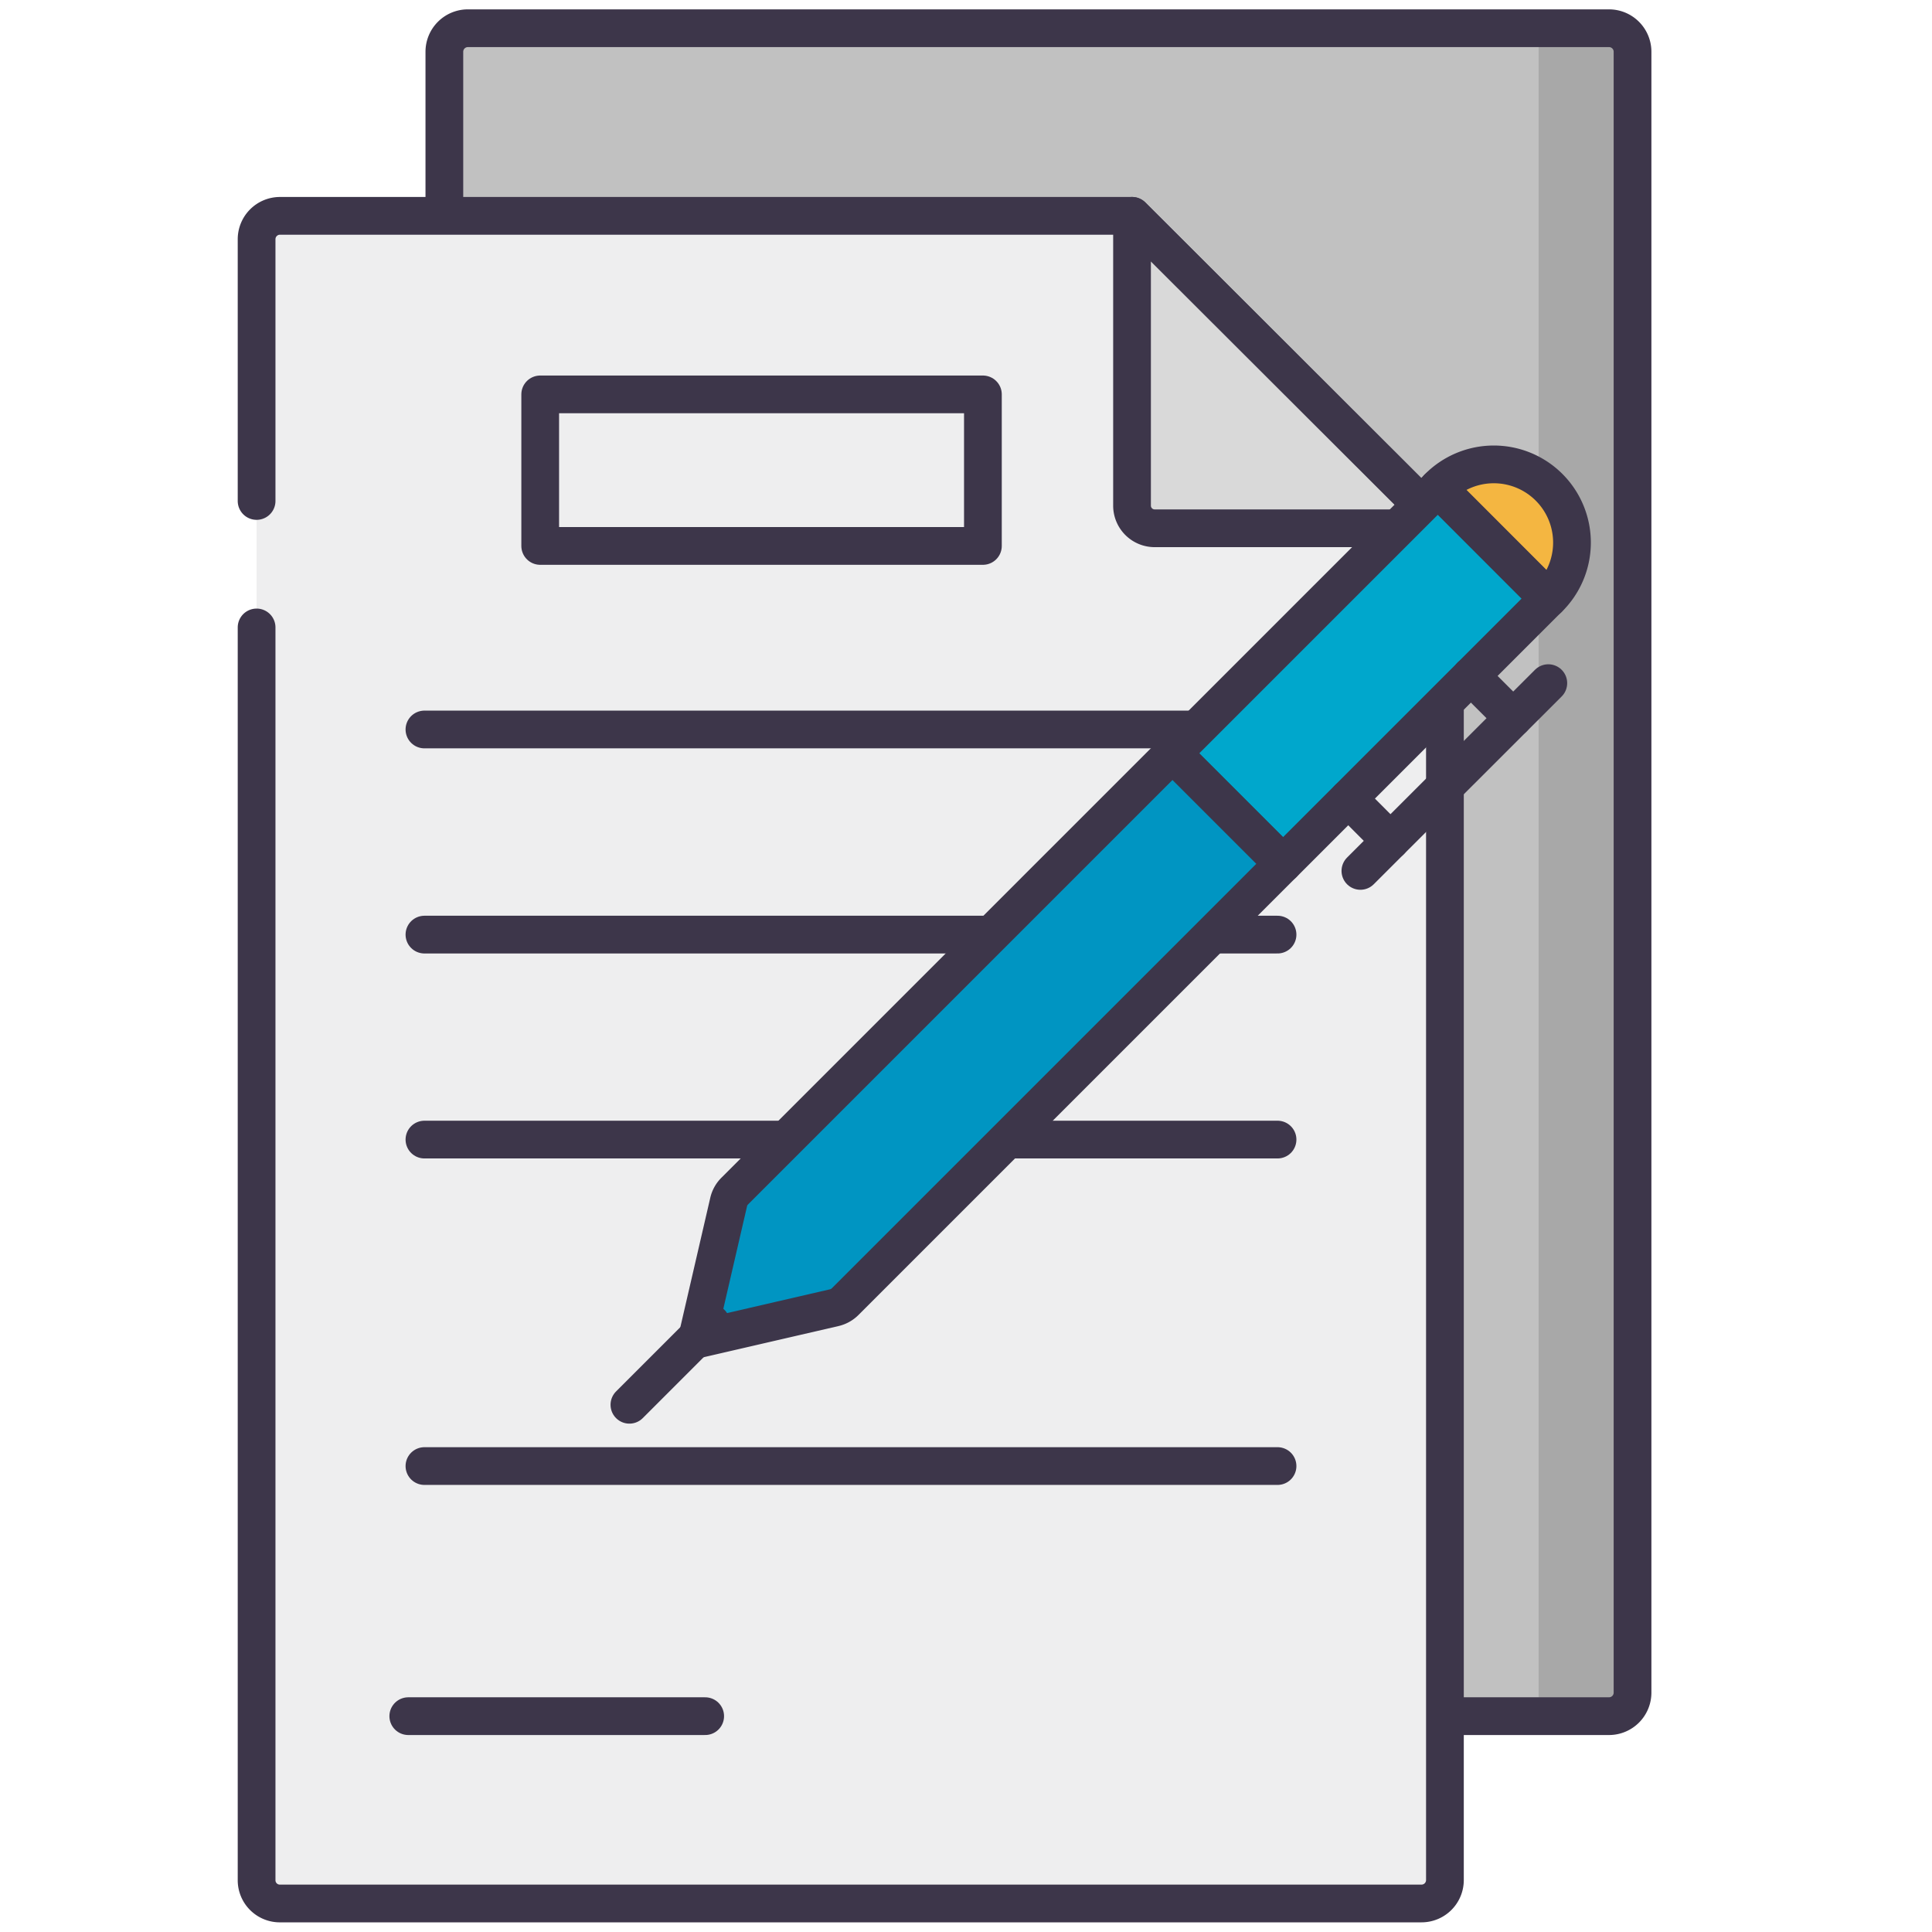 <svg id="Layer_1" data-name="Layer 1" xmlns="http://www.w3.org/2000/svg" viewBox="0 0 128 128"><defs><style>.cls-1{fill:#c1c1c1;}.cls-2{fill:#a8a8a8;}.cls-3{fill:#eeeeef;}.cls-4{fill:#d9d9d9;}.cls-5,.cls-6{fill:none;stroke:#3d364a;stroke-width:2.5px;}.cls-5{stroke-linecap:round;stroke-linejoin:round;}.cls-6{stroke-miterlimit:10;}.cls-7{fill:#00a7cc;}.cls-8{fill:#f4b641;}.cls-9{fill:#0095c2;}</style></defs><title>Atividade Fixação</title><path class="cls-1" d="M95.73,113.7H106.6a1.56,1.56,0,0,0,1.56-1.55V3.43a1.56,1.56,0,0,0-1.56-1.56H31a1.56,1.56,0,0,0-1.56,1.56V14.3Z"/><path class="cls-2" d="M101.94,1.88V113.7h4.66a1.56,1.56,0,0,0,1.56-1.55V3.43a1.56,1.56,0,0,0-1.56-1.56h-4.66Z"/><path class="cls-3" d="M95.73,35v89.56a1.55,1.55,0,0,1-1.55,1.55H18.59A1.54,1.54,0,0,1,17,124.57V15.85a1.55,1.55,0,0,1,1.55-1.55H75Z"/><path class="cls-4" d="M76.52,35H95.73L75,14.3V33.51A1.5,1.5,0,0,0,76.52,35Z"/><path class="cls-5" d="M76.52,35H95.73L75,14.3V33.51A1.5,1.5,0,0,0,76.52,35Z"/><path class="cls-6" d="M95.73,113.7H106.6a1.56,1.56,0,0,0,1.56-1.55V3.43a1.56,1.56,0,0,0-1.56-1.56H31a1.56,1.56,0,0,0-1.56,1.56V14.3"/><path class="cls-5" d="M17,33.19V15.85a1.55,1.55,0,0,1,1.55-1.55H75L95.73,35v89.56a1.55,1.55,0,0,1-1.55,1.55H18.59A1.54,1.54,0,0,1,17,124.57v-83"/><line class="cls-5" x1="28.12" y1="48.33" x2="84.64" y2="48.33"/><rect class="cls-7" x="77.71" y="39.61" width="24.85" height="10.35" transform="translate(-5.27 76.85) rotate(-45)"/><path class="cls-8" d="M95.26,32.33a5.18,5.18,0,1,1,7.32,7.33Z"/><rect class="cls-5" x="77.71" y="39.61" width="24.85" height="10.35" transform="translate(-5.27 76.85) rotate(-45)"/><line class="cls-5" x1="28.12" y1="75.5" x2="84.64" y2="75.5"/><line class="cls-5" x1="28.12" y1="61.92" x2="84.64" y2="61.92"/><path class="cls-5" d="M95.26,32.33a5.18,5.18,0,1,1,7.32,7.33Z"/><path class="cls-9" d="M77.68,49.91,85,57.23l-29,29a1.51,1.51,0,0,1-.74.41l-6.67,1.54a1.55,1.55,0,0,1-1.86-1.86l1.54-6.66a1.5,1.5,0,0,1,.41-.75Z"/><path class="cls-5" d="M77.68,49.91,85,57.23l-29,29a1.51,1.51,0,0,1-.74.41l-9.09,2.1,2.1-9.08a1.5,1.5,0,0,1,.41-.75Z"/><line class="cls-5" x1="27.05" y1="113.7" x2="46.72" y2="113.7"/><line class="cls-5" x1="28.12" y1="97.13" x2="84.64" y2="97.13"/><rect class="cls-5" x="35.79" y="26.13" width="29.33" height="10.04"/><line class="cls-5" x1="47.11" y1="87.66" x2="41.7" y2="93.07"/><line class="cls-5" x1="100.25" y1="47.58" x2="97.45" y2="44.78"/><line class="cls-5" x1="90.13" y1="57.7" x2="102.58" y2="45.26"/><line class="cls-5" x1="89.33" y1="52.91" x2="92.12" y2="55.71"/></svg>